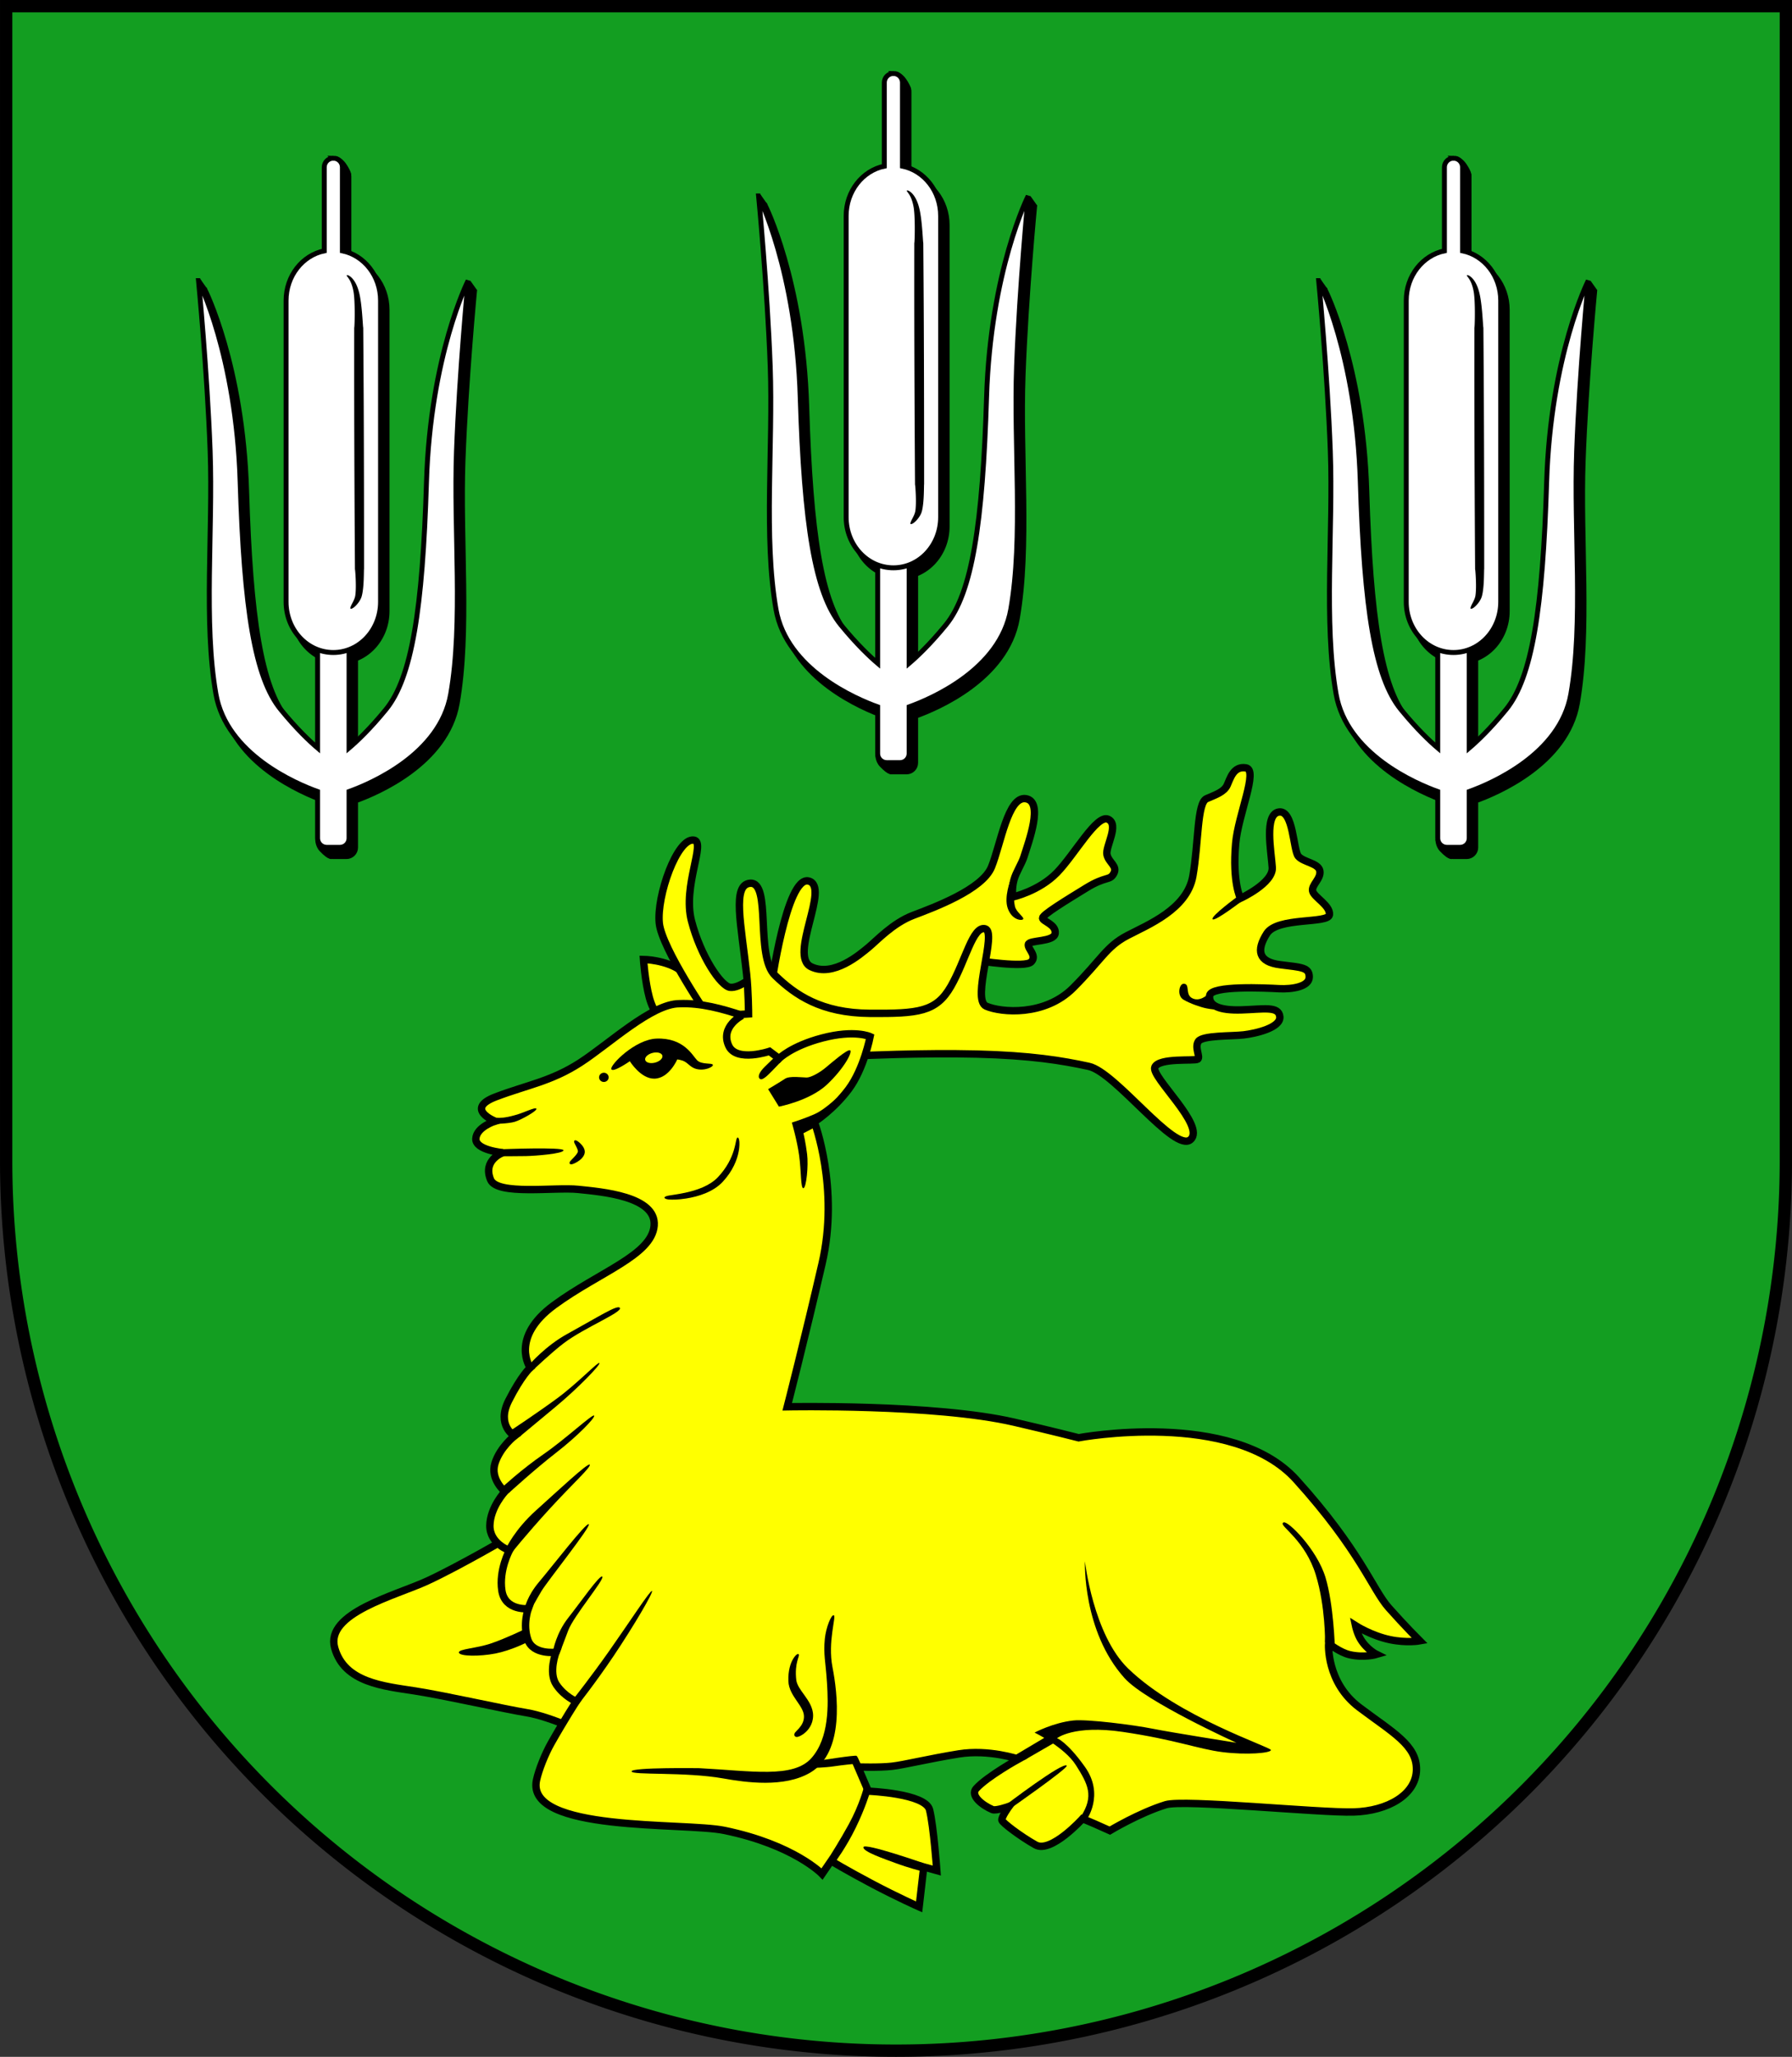 <?xml version="1.0" encoding="UTF-8" standalone="no"?>
<!-- Created with Inkscape (http://www.inkscape.org/) -->

<svg
   width="145.605mm"
   height="167.083mm"
   viewBox="0 0 145.605 167.083"
   version="1.1"
   id="svg16649"
   inkscape:version="1.2.2 (732a01da63, 2022-12-09)"
   sodipodi:docname="Wappen Haßmoor2.svg"
   xmlns:inkscape="http://www.inkscape.org/namespaces/inkscape"
   xmlns:sodipodi="http://sodipodi.sourceforge.net/DTD/sodipodi-0.dtd"
   xmlns="http://www.w3.org/2000/svg"
   xmlns:svg="http://www.w3.org/2000/svg">
  <rect x="0" y="0" width="145.605" height="167.083" fill="#333333" stroke="none"/>
  <sodipodi:namedview
     id="namedview16651"
     pagecolor="#ffffff"
     bordercolor="#666666"
     borderopacity="1.0"
     inkscape:showpageshadow="2"
     inkscape:pageopacity="0.0"
     inkscape:pagecheckerboard="0"
     inkscape:deskcolor="#d1d1d1"
     inkscape:document-units="mm"
     showgrid="false"
     inkscape:zoom="0.84763991"
     inkscape:cx="274.88087"
     inkscape:cy="316.76187"
     inkscape:current-layer="layer1" />
  <defs
     id="defs16646">
    <inkscape:path-effect
       effect="powerstroke"
       id="path-effect12650"
       is_visible="true"
       lpeversion="1"
       offset_points="0.268,0.137 | 1.055,0.283 | 1.768,0.144"
       not_jump="false"
       sort_points="true"
       interpolator_type="CentripetalCatmullRom"
       interpolator_beta="0.2"
       start_linecap_type="zerowidth"
       linejoin_type="round"
       miter_limit="4"
       scale_width="1"
       end_linecap_type="zerowidth" />
    <inkscape:path-effect
       effect="powerstroke"
       id="path-effect12654"
       is_visible="true"
       lpeversion="1"
       offset_points="0.205,0.159 | 0.995,0.272 | 1.757,0.131"
       not_jump="false"
       sort_points="true"
       interpolator_type="CentripetalCatmullRom"
       interpolator_beta="0.2"
       start_linecap_type="zerowidth"
       linejoin_type="round"
       miter_limit="4"
       scale_width="1"
       end_linecap_type="zerowidth" />
    <inkscape:path-effect
       effect="powerstroke"
       id="path-effect12791"
       is_visible="true"
       lpeversion="1"
       offset_points="0.25,0.117 | 1.475,0.387 | 2.776,0.203"
       not_jump="false"
       sort_points="true"
       interpolator_type="CentripetalCatmullRom"
       interpolator_beta="0.2"
       start_linecap_type="zerowidth"
       linejoin_type="round"
       miter_limit="4"
       scale_width="1"
       end_linecap_type="zerowidth" />
    <inkscape:path-effect
       effect="powerstroke"
       id="path-effect15415"
       is_visible="true"
       lpeversion="1"
       offset_points="0.414,0.099 | 2.331,0.386 | 4.478,0.177"
       not_jump="false"
       sort_points="true"
       interpolator_type="CentripetalCatmullRom"
       interpolator_beta="0.2"
       start_linecap_type="zerowidth"
       linejoin_type="round"
       miter_limit="4"
       scale_width="1"
       end_linecap_type="zerowidth" />
    <inkscape:path-effect
       effect="powerstroke"
       id="path-effect15285"
       is_visible="true"
       lpeversion="1"
       offset_points="0.414,0.099 | 2.331,0.386 | 4.478,0.177"
       not_jump="false"
       sort_points="true"
       interpolator_type="CentripetalCatmullRom"
       interpolator_beta="0.2"
       start_linecap_type="zerowidth"
       linejoin_type="round"
       miter_limit="4"
       scale_width="1"
       end_linecap_type="zerowidth" />
    <inkscape:path-effect
       effect="powerstroke"
       id="path-effect15467"
       is_visible="true"
       lpeversion="1"
       offset_points="0.414,0.099 | 2.331,0.386 | 4.478,0.177"
       not_jump="false"
       sort_points="true"
       interpolator_type="CentripetalCatmullRom"
       interpolator_beta="0.2"
       start_linecap_type="zerowidth"
       linejoin_type="round"
       miter_limit="4"
       scale_width="1"
       end_linecap_type="zerowidth" />
    <inkscape:path-effect
       effect="powerstroke"
       id="path-effect15471"
       is_visible="true"
       lpeversion="1"
       offset_points="0.414,0.099 | 2.331,0.386 | 4.478,0.177"
       not_jump="false"
       sort_points="true"
       interpolator_type="CentripetalCatmullRom"
       interpolator_beta="0.2"
       start_linecap_type="zerowidth"
       linejoin_type="round"
       miter_limit="4"
       scale_width="1"
       end_linecap_type="zerowidth" />
    <inkscape:path-effect
       effect="powerstroke"
       id="path-effect15501"
       is_visible="true"
       lpeversion="1"
       offset_points="0.414,0.099 | 2.331,0.386 | 4.478,0.177"
       not_jump="false"
       sort_points="true"
       interpolator_type="CentripetalCatmullRom"
       interpolator_beta="0.2"
       start_linecap_type="zerowidth"
       linejoin_type="round"
       miter_limit="4"
       scale_width="1"
       end_linecap_type="zerowidth" />
    <inkscape:path-effect
       effect="powerstroke"
       id="path-effect15505"
       is_visible="true"
       lpeversion="1"
       offset_points="0.414,0.099 | 2.331,0.386 | 4.478,0.177"
       not_jump="false"
       sort_points="true"
       interpolator_type="CentripetalCatmullRom"
       interpolator_beta="0.2"
       start_linecap_type="zerowidth"
       linejoin_type="round"
       miter_limit="4"
       scale_width="1"
       end_linecap_type="zerowidth" />
  </defs>
  <g
     inkscape:label="Ebene 1"
     inkscape:groupmode="layer"
     id="layer1"
     transform="translate(-533.782,-71.251)">
    <g
       id="g16450"
       transform="translate(500.467,0.116)">
      <path
         id="path15600"
         style="fill:#139e21;fill-opacity:1;stroke:#000000;stroke-width:1;stroke-linecap:round;stroke-dasharray:none"
         d="m 33.816,71.635 v 93.78 a 72.302,72.302 0 0 0 72.302,72.303 72.302,72.302 0 0 0 72.303,-72.303 V 71.635 Z" />
      <g
         id="g15065"
         transform="translate(-209.944,2.618)">
        <path
           style="fill:#ffff00;fill-opacity:1;stroke:#000000;stroke-width:0.6;stroke-linecap:round;stroke-dasharray:none"
           d="m 297.177,151.686 c 0,0 -0.806,-0.826 -1.16,-2.143 -0.354,-1.317 -0.472,-3.087 -0.472,-3.087 0,0 1.829,0.02 3.068,0.924 1.239,0.905 2.517,2.438 2.517,2.438 l -0.767,1.907 z"
           id="path15027" />
        <path
           style="fill:#ffff00;fill-opacity:1;stroke:#000000;stroke-width:0.6;stroke-linecap:round;stroke-dasharray:none"
           d="m 300.889,151.195 c 0,0 -3.843,-5.612 -4.06,-7.675 -0.233,-2.213 1.448,-6.961 2.809,-6.758 1.004,0.15 -0.932,3.722 -0.195,6.563 0.747,2.877 2.392,5.311 3.142,5.395 0.751,0.083 1.78,-0.834 1.78,-0.834 l 1.529,4.032 -4.505,0.25 z"
           id="path15025"
           sodipodi:nodetypes="csssscccc" />
        <path
           style="fill:#ffff00;fill-opacity:1;stroke:#000000;stroke-width:0.6;stroke-linecap:round;stroke-dasharray:none"
           d="m 305.908,148.756 c 0,0 1.258,-9.104 3.048,-8.672 1.789,0.433 -1.632,6.076 0.197,6.961 1.829,0.885 4.011,-1.023 4.68,-1.573 0.669,-0.551 1.966,-1.966 3.618,-2.596 1.652,-0.629 5.624,-2.084 6.371,-3.933 0.747,-1.848 1.337,-5.781 2.792,-5.545 1.455,0.236 0.236,3.461 -0.157,4.719 -0.172,0.552 -0.646,1.261 -0.81,1.868 -0.211,0.778 -0.094,1.396 -0.094,1.396 0,0 2.124,-0.472 3.579,-1.966 1.455,-1.494 3.244,-4.778 4.169,-4.346 0.924,0.433 -0.236,2.222 -0.098,2.871 0.138,0.649 0.885,0.924 0.551,1.534 -0.334,0.61 -0.61,0.177 -2.242,1.18 -1.632,1.003 -3.539,2.163 -3.539,2.438 0,0.275 1.101,0.511 1.023,1.239 -0.079,0.728 -2.124,0.531 -2.183,0.905 -0.059,0.374 0.728,0.905 0.236,1.416 -0.492,0.511 -4.326,-0.098 -4.326,-0.098 l -2.142,5.226 -14.294,-0.834 z"
           id="path14977"
           sodipodi:nodetypes="csssssssscssssssssscccc" />
        <path
           style="fill:#ffff00;fill-opacity:1;stroke:#000000;stroke-width:0.6;stroke-linecap:round;stroke-dasharray:none"
           d="m 304.081,150.881 c 0,0 -0.01,-1.849 -0.16,-3.245 -0.431,-3.986 -1.193,-7.245 0.278,-7.369 1.769,-0.15 0.398,5.907 2.039,7.492 1.641,1.585 3.745,3.047 7.694,3.075 3.949,0.028 5.395,-0.111 6.591,-2.197 1.196,-2.086 1.78,-4.922 2.781,-4.672 1.001,0.25 -1.14,5.756 0.083,6.285 1.224,0.528 4.755,0.834 7.063,-1.474 2.308,-2.308 2.697,-3.365 4.394,-4.255 1.696,-0.89 4.867,-2.141 5.339,-4.839 0.473,-2.697 0.334,-5.951 1.112,-6.285 0.779,-0.334 1.418,-0.556 1.669,-1.085 0.25,-0.528 0.501,-1.585 1.529,-1.418 1.029,0.167 -0.628,3.79 -0.834,6.146 -0.278,3.17 0.389,4.449 0.389,4.449 0,0 2.67,-1.224 2.586,-2.503 -0.083,-1.279 -0.667,-4.31 0.528,-4.505 1.196,-0.195 1.168,3.087 1.585,3.587 0.417,0.501 1.641,0.556 1.752,1.196 0.111,0.64 -0.695,1.14 -0.584,1.641 0.111,0.501 1.446,1.168 1.363,1.919 -0.083,0.751 -4.227,0.167 -5.089,1.529 -0.862,1.363 -0.695,2.308 1.085,2.531 1.78,0.222 2.364,0.222 2.364,1.001 0,0.779 -1.39,1.001 -2.447,0.946 -1.057,-0.056 -5.534,-0.278 -5.645,0.556 -0.111,0.834 0.806,1.224 2.586,1.168 1.78,-0.056 3.031,-0.334 3.115,0.556 0.083,0.89 -1.974,1.363 -2.948,1.474 -0.973,0.111 -3.337,0.028 -3.671,0.528 -0.334,0.501 0.195,1.279 -0.056,1.446 -0.25,0.167 -3.115,-0.139 -3.476,0.64 -0.362,0.779 4.171,4.783 2.892,5.895 -1.279,1.112 -6.09,-5.478 -8.259,-5.951 -2.169,-0.473 -4.7,-0.89 -9.121,-1.001 -4.422,-0.111 -9.677,0.139 -9.677,0.139 l -8.065,4.032 -5.145,-6.646 2.892,-0.695 z"
           id="path14891"
           sodipodi:nodetypes="csssssssssssssscssssssssssssssssssssccccc" />
        <path
           style="fill:#ffff00;fill-opacity:1;stroke:#000000;stroke-width:0.6;stroke-linecap:round;stroke-dasharray:none"
           d="m 284.769,193.294 c 0,0 -4.247,2.478 -6.804,3.657 -2.556,1.18 -8.298,2.596 -7.512,5.427 0.787,2.832 4.011,3.107 6.528,3.5 2.517,0.393 7.158,1.455 9.085,1.77 1.927,0.315 5.073,1.809 5.073,1.809 l 4.09,-4.365 z"
           id="path14794" />
        <path
           style="fill:#ffff00;fill-opacity:1;stroke:#000000;stroke-width:0.6;stroke-linecap:round"
           d="m 303.568,151.001 c 0,0 -1.822,0.9 -1.094,2.475 0.625,1.352 3.309,0.445 3.309,0.445 l 0.779,0.584 c 0,0 0.988,-1.006 3.504,-1.669 2.642,-0.695 3.893,-0.111 3.893,-0.111 0,0 -0.501,2.614 -1.752,4.283 -1.251,1.669 -2.781,2.642 -2.781,2.642 0,0 2.046,5.368 0.63,11.503 -1.416,6.135 -2.832,11.641 -2.832,11.641 0,0 11.993,-0.242 18.431,1.249 3.103,0.719 5.245,1.268 5.245,1.268 0,0 12.489,-2.341 17.68,3.401 5.191,5.742 6.202,8.924 7.509,10.398 1.307,1.474 2.531,2.697 2.531,2.697 0,0 -1.057,0.193 -2.432,-0.097 -1.509,-0.319 -2.792,-1.14 -2.792,-1.14 0,0 0.126,0.603 0.393,1.062 0.515,0.886 1.317,1.278 1.317,1.278 0,0 -0.994,0.296 -2.184,0.024 -0.795,-0.182 -1.709,-0.909 -1.709,-0.909 0,0 -0.216,3.146 2.497,5.191 2.714,2.045 4.68,3.068 4.641,5.073 -0.039,2.006 -2.32,3.343 -5.113,3.421 -2.792,0.079 -13.789,-1.044 -15.259,-0.59 -2.163,0.669 -4.542,2.104 -4.542,2.104 0,0 -0.924,-0.413 -1.278,-0.57 -0.354,-0.157 -0.944,-0.393 -0.944,-0.393 0,0 -2.556,2.832 -3.815,2.124 -1.258,-0.708 -2.697,-1.811 -2.733,-2.006 -0.05,-0.266 0.582,-1.123 0.582,-1.123 0,0 -1.062,0.38 -1.35,0.259 -0.801,-0.339 -1.842,-1.135 -1.316,-1.712 0.906,-0.995 3.431,-2.389 3.431,-2.389 0,0 -2.409,-0.816 -4.847,-0.423 -2.438,0.393 -4.405,0.885 -5.427,1.003 -1.023,0.118 -2.773,0.059 -2.773,0.059 l 0.846,1.966 c 0,0 4.641,0.177 4.975,1.514 0.334,1.337 0.59,4.936 0.59,4.936 l -1.062,-0.295 -0.374,3.245 c 0,0 -1.73,-0.767 -3.815,-1.868 -2.084,-1.101 -3.343,-1.868 -3.343,-1.868 l -0.728,1.062 c 0,0 -2.271,-2.37 -7.944,-3.539 -3.249,-0.67 -16.175,0.175 -15.259,-4.09 0.178,-0.83 0.699,-2.126 1.178,-2.974 1.077,-1.911 2.053,-3.413 2.053,-3.413 0,0 -0.95,-0.377 -1.619,-1.36 -0.669,-0.983 -0.029,-2.635 -0.029,-2.635 0,0 -1.858,0.236 -2.291,-1.023 -0.433,-1.258 0.039,-2.517 0.039,-2.517 0,0 -1.897,0.195 -2.148,-1.474 -0.25,-1.669 0.612,-3.254 0.612,-3.254 0,0 -1.613,-0.556 -1.585,-2.03 0.028,-1.474 1.224,-2.753 1.224,-2.753 0,0 -1.224,-1.001 -0.806,-2.308 0.417,-1.307 1.583,-2.208 1.583,-2.208 0,0 -1.5,-0.851 -0.471,-2.881 1.029,-2.03 1.745,-2.663 1.745,-2.663 0,0 -1.689,-2.426 1.954,-5.096 3.643,-2.67 7.921,-4.043 8.118,-6.442 0.197,-2.399 -4.287,-2.753 -6.174,-2.95 -1.888,-0.197 -6.583,0.502 -7.116,-0.786 -0.667,-1.613 1.001,-2.197 1.001,-2.197 0,0 -2.253,-0.195 -2.197,-1.14 0.056,-0.945 1.557,-1.418 1.557,-1.418 0,0 -2.503,-1.001 0.056,-1.974 2.558,-0.973 4.505,-1.251 6.869,-2.781 2.364,-1.529 5.808,-4.789 8.061,-4.789 1.728,-0.075 3.508,0.42 5.103,0.952 z"
           id="path1698"
           sodipodi:nodetypes="csccscscscscsscscscscsssscscsscsscssccscccsccssscscscscscscscsssscscsscc" />
        <path
           style="fill:#000000;fill-opacity:1;stroke:none;stroke-width:0.1;stroke-linecap:round;stroke-dasharray:none"
           d="m 294.434,154.724 c 0,0 0.881,1.434 1.996,1.416 1.199,-0.02 1.858,-1.563 1.858,-1.563 0,0 0.353,0.031 0.616,0.182 0.276,0.158 0.471,0.439 0.839,0.565 0.718,0.246 1.514,-0.147 1.435,-0.315 -0.079,-0.167 -0.905,0.01 -1.278,-0.364 -0.374,-0.374 -1.061,-1.834 -3.284,-1.76 -1.76,0.059 -3.795,2.143 -3.687,2.478 0.108,0.334 1.504,-0.639 1.504,-0.639 z"
           id="path1815"
           sodipodi:nodetypes="cscssscssc" />
        <ellipse
           style="fill:#ffff00;fill-opacity:1;stroke:none;stroke-width:0.1;stroke-linecap:round;stroke-dasharray:none"
           id="path1869"
           cx="273.072"
           cy="213.987"
           rx="0.718"
           ry="0.409"
           transform="matrix(0.978,-0.211,0.137,0.991,0,0)" />
        <ellipse
           style="fill:#000000;fill-opacity:1;stroke:none;stroke-width:0.1;stroke-linecap:round;stroke-dasharray:none"
           id="path12588"
           cx="292.324"
           cy="156.034"
           rx="0.389"
           ry="0.375" />
        <path
           style="fill:#000000;fill-opacity:1;stroke:none;stroke-width:0.1;stroke-linecap:round;stroke-dasharray:none"
           d="m 283.118,159.21 c 0.039,0 0.514,0.313 1.923,-0.089 0.678,-0.157 1.704,-0.7 1.802,-0.543 0.098,0.157 -1.202,0.894 -1.742,1.061 -0.541,0.167 -1.709,0.177 -1.709,0.177 z"
           id="path12590"
           sodipodi:nodetypes="ccsscc" />
        <path
           style="fill:#000000;fill-opacity:1;stroke:none;stroke-width:0.1;stroke-linecap:round;stroke-dasharray:none"
           d="m 283.982,161.874 c 0,0 5.047,-0.195 5.061,0.083 0.014,0.278 -2.294,0.459 -3.059,0.473 -0.765,0.014 -2.141,0.014 -2.141,0.014 z"
           id="path12592" />
        <path
           style="fill:#000000;fill-opacity:1;fill-rule:nonzero;stroke:none;stroke-width:0.1;stroke-linecap:round;stroke-dasharray:none"
           d="m 289.931,161.173 h 0 c -0.018,0.019 -0.045,0.074 -0.001,0.185 0.002,0.005 0.005,0.011 0.007,0.017 0.032,0.072 0.069,0.137 0.13,0.255 0.05,0.097 0.098,0.199 0.126,0.29 0.014,0.044 0.021,0.08 0.023,0.108 0.002,0.029 -0.002,0.042 -0.004,0.044 -0.001,0.005 -0.003,0.012 -0.006,0.022 -0.004,0.012 -0.009,0.028 -0.018,0.047 -0.016,0.034 -0.039,0.075 -0.073,0.123 -0.069,0.098 -0.16,0.199 -0.254,0.297 -0.118,0.122 -0.193,0.195 -0.254,0.268 -0.005,0.006 -0.009,0.011 -0.013,0.017 -0.078,0.1 -0.059,0.17 -0.046,0.195 0.013,0.023 0.066,0.08 0.198,0.049 0.007,-0.002 0.014,-0.004 0.022,-0.006 0.084,-0.023 0.216,-0.077 0.369,-0.168 0.128,-0.076 0.272,-0.18 0.39,-0.304 0.059,-0.062 0.113,-0.131 0.156,-0.207 0.025,-0.044 0.046,-0.09 0.062,-0.139 0.012,-0.038 0.022,-0.08 0.027,-0.124 0.009,-0.086 -0.003,-0.169 -0.026,-0.243 -0.022,-0.072 -0.055,-0.14 -0.092,-0.201 -0.075,-0.125 -0.175,-0.235 -0.263,-0.318 -0.101,-0.095 -0.191,-0.158 -0.253,-0.192 -0.006,-0.003 -0.011,-0.006 -0.017,-0.009 -0.114,-0.057 -0.173,-0.023 -0.189,-0.006 z"
           id="path12594"
           inkscape:path-effect="#path-effect12650"
           inkscape:original-d="m 289.93092,161.17323 c 0,0 0.60572,0.57378 0.56041,0.93403 -0.0552,0.43917 -0.94387,0.93402 -0.94387,0.93402"
           sodipodi:nodetypes="csc" />
        <path
           style="fill:#000000;fill-opacity:1;fill-rule:nonzero;stroke:none;stroke-width:0.1;stroke-linecap:round;stroke-dasharray:none"
           d="m 297.246,165.804 c -4e-4,0.026 0.039,0.121 0.356,0.151 0.244,0.023 0.733,0.026 1.419,-0.082 0.475,-0.075 1.024,-0.205 1.551,-0.422 0.538,-0.222 1.013,-0.518 1.38,-0.901 0.008,-0.008 0.016,-0.017 0.024,-0.025 0.827,-0.884 1.18,-1.8 1.306,-2.483 0.073,-0.397 0.064,-0.687 0.047,-0.838 -0.03,-0.26 -0.115,-0.288 -0.134,-0.286 -0.03,0.003 -0.078,0.041 -0.127,0.276 -0.024,0.115 -0.081,0.422 -0.181,0.753 -0.186,0.612 -0.543,1.404 -1.305,2.206 -0.007,0.007 -0.013,0.014 -0.02,0.021 -0.306,0.315 -0.71,0.576 -1.196,0.789 -0.477,0.208 -0.981,0.347 -1.431,0.443 -0.645,0.138 -1.113,0.188 -1.346,0.232 -0.302,0.057 -0.342,0.134 -0.342,0.166 z"
           id="path12652"
           sodipodi:nodetypes="csc"
           inkscape:path-effect="#path-effect12654"
           inkscape:original-d="m 297.2458,165.80402 c 0,0 3.10663,0.0489 4.53248,-1.46494 1.59276,-1.69108 1.41577,-3.42148 1.41577,-3.42148" />
        <path
           style="fill:#000000;fill-opacity:1;stroke:none;stroke-width:0.1;stroke-linecap:round;stroke-dasharray:none"
           d="m 306.163,154.429 c 0,0 -0.344,0.334 -0.757,0.737 -0.413,0.403 -0.638,0.82 -0.393,0.998 0.216,0.157 0.718,-0.393 1.023,-0.698 0.305,-0.305 0.723,-0.757 0.723,-0.757 z"
           id="path12673"
           sodipodi:nodetypes="cssscc" />
        <path
           style="fill:#000000;fill-opacity:1;stroke:none;stroke-width:0.1;stroke-linecap:round;stroke-dasharray:none"
           d="m 305.672,156.994 0.876,1.418 c 0,0 2.503,-0.473 3.907,-1.794 1.404,-1.321 2.1,-2.67 1.877,-2.781 -0.222,-0.111 -1.529,1.029 -2.016,1.432 -0.487,0.403 -1.182,0.779 -1.516,0.779 -0.334,0 -1.377,-0.153 -1.752,0.097 -0.375,0.25 -1.377,0.848 -1.377,0.848 z"
           id="path12675"
           sodipodi:nodetypes="ccssssscc" />
        <path
           style="fill:#000000;fill-opacity:1;stroke:none;stroke-width:0.1;stroke-linecap:round;stroke-dasharray:none"
           d="m 311.669,157.309 c 0,0 -1.278,1.298 -2.222,1.711 -0.944,0.413 -1.848,0.688 -1.848,0.688 0,0 0.413,1.396 0.59,2.655 0.177,1.258 0.118,2.733 0.354,2.674 0.236,-0.059 0.413,-1.829 0.295,-2.773 -0.118,-0.944 -0.295,-1.691 -0.295,-1.691 l 0.904,-0.472 0.02,-0.472 1.789,-1.534 z"
           id="path12677" />
        <path
           style="fill:#000000;fill-opacity:1;stroke:none;stroke-width:0.1;stroke-linecap:round;stroke-dasharray:none"
           d="m 286.323,179.313 c 0,0 1.279,-1.473 2.999,-2.42 2.615,-1.439 4.082,-2.393 4.296,-2.142 0.293,0.342 -2.886,1.614 -4.542,2.871 -1.035,0.785 -2.452,2.143 -2.452,2.143 z"
           id="path12699"
           sodipodi:nodetypes="cssscc" />
        <path
           style="fill:#000000;fill-opacity:1;stroke:none;stroke-width:0.1;stroke-linecap:round;stroke-dasharray:none"
           d="m 284.76,184.719 c 0,0 2.086,-1.377 3.754,-2.6 1.669,-1.224 3.337,-3.003 3.448,-2.878 0.111,0.125 -1.724,2.03 -3.532,3.532 -1.808,1.502 -2.962,2.461 -2.962,2.461 z"
           id="path12701" />
        <path
           style="fill:#000000;fill-opacity:1;stroke:none;stroke-width:0.1;stroke-linecap:round;stroke-dasharray:none"
           d="m 284.079,189.321 c 0,0 1.543,-1.432 3.337,-2.67 1.794,-1.237 3.991,-3.295 4.116,-3.142 0.125,0.153 -1.363,1.682 -3.087,3.017 -1.724,1.335 -3.852,3.281 -3.852,3.281 z"
           id="path12725"
           sodipodi:nodetypes="cssscc" />
        <path
           style="fill:#000000;fill-opacity:1;stroke:none;stroke-width:0.1;stroke-linecap:round;stroke-dasharray:none"
           d="m 284.396,194.257 c 0,0 0.688,-1.494 2.419,-3.048 1.73,-1.553 4.247,-3.913 4.365,-3.716 0.118,0.197 -1.396,1.553 -3.284,3.618 -1.888,2.065 -3.107,3.598 -3.107,3.598 z"
           id="path12727"
           sodipodi:nodetypes="cssscc" />
        <path
           style="fill:#000000;fill-opacity:1;stroke:none;stroke-width:0.1;stroke-linecap:round;stroke-dasharray:none"
           d="m 285.89,199.173 c 0,0 0.177,-0.983 1.18,-2.163 1.003,-1.18 3.815,-4.837 4.031,-4.68 0.216,0.157 -3.402,4.68 -3.854,5.447 -0.452,0.767 -0.924,1.632 -0.924,1.632 z"
           id="path12729" />
        <path
           style="fill:#000000;fill-opacity:1;stroke:none;stroke-width:0.1;stroke-linecap:round;stroke-dasharray:none"
           d="m 288.21,202.555 c 0,0 0.256,-1.396 1.219,-2.615 0.964,-1.219 2.615,-3.598 2.773,-3.343 0.157,0.256 -2.34,3.205 -2.773,4.365 -0.433,1.16 -0.747,1.966 -0.747,1.966 z"
           id="path12756" />
        <path
           style="fill:#000000;fill-opacity:1;stroke:none;stroke-width:0.1;stroke-linecap:round;stroke-dasharray:none"
           d="m 289.823,206.567 c 0,0 1.449,-1.83 2.912,-3.906 1.659,-2.355 3.363,-4.987 3.499,-4.903 0.136,0.084 -1.482,2.844 -3.122,5.286 -1.448,2.157 -2.935,4.034 -2.935,4.034 z"
           id="path12758"
           sodipodi:nodetypes="cssscc" />
        <path
           style="fill:#000000;fill-opacity:1;fill-rule:nonzero;stroke:none;stroke-width:0.1;stroke-linecap:round;stroke-dasharray:none"
           d="m 308.147,202.892 c -0.012,-0.011 -0.072,-0.046 -0.193,0.061 -0.062,0.055 -0.172,0.173 -0.287,0.382 -0.172,0.313 -0.38,0.88 -0.35,1.739 0.004,0.161 0.03,0.315 0.072,0.463 0.042,0.149 0.1,0.29 0.164,0.422 0.119,0.244 0.272,0.476 0.403,0.667 0.015,0.023 0.031,0.045 0.047,0.068 0.147,0.214 0.295,0.427 0.404,0.638 0.051,0.099 0.093,0.195 0.123,0.29 0.029,0.093 0.047,0.186 0.052,0.28 0.011,0.213 -0.033,0.397 -0.103,0.557 -0.077,0.176 -0.187,0.325 -0.29,0.444 -0.097,0.112 -0.21,0.214 -0.306,0.327 -0.009,0.01 -0.016,0.019 -0.023,0.028 -0.091,0.116 -0.06,0.222 -0.046,0.252 0.013,0.029 0.076,0.133 0.249,0.099 0.013,-0.003 0.027,-0.006 0.042,-0.01 0.102,-0.028 0.281,-0.105 0.485,-0.263 0.159,-0.123 0.348,-0.307 0.495,-0.561 0.137,-0.236 0.237,-0.531 0.24,-0.883 0.002,-0.167 -0.022,-0.326 -0.062,-0.477 -0.041,-0.152 -0.098,-0.296 -0.163,-0.429 -0.134,-0.274 -0.314,-0.532 -0.46,-0.736 -0.016,-0.023 -0.032,-0.045 -0.048,-0.067 -0.138,-0.192 -0.278,-0.382 -0.391,-0.57 -0.06,-0.1 -0.112,-0.198 -0.152,-0.296 -0.04,-0.097 -0.069,-0.193 -0.086,-0.292 -0.093,-0.739 -0.002,-1.25 0.07,-1.542 0.042,-0.17 0.104,-0.358 0.117,-0.399 0.04,-0.131 0.012,-0.178 -0.002,-0.191 z"
           id="path12789"
           inkscape:path-effect="#path-effect12791"
           inkscape:original-d="m 308.14735,202.8917 c 0,0 -0.62317,0.65886 -0.50702,2.15756 0.0804,1.03748 1.29937,1.8075 1.31347,2.848 0.015,1.10846 -1.14017,1.6129 -1.14017,1.6129"
           sodipodi:nodetypes="cssc" />
        <path
           style="fill:#000000;fill-opacity:1;stroke:none;stroke-width:0.1;stroke-linecap:round;stroke-dasharray:none"
           d="m 300.083,212.152 c 4.255,0.222 7.62,0.834 9.093,-0.806 1.474,-1.641 1.39,-4.366 1.279,-6.118 -0.111,-1.752 -0.302,-2.293 -0.177,-3.582 0.087,-0.9 0.525,-2.008 0.734,-1.911 0.209,0.097 -0.514,2.141 -0.111,4.213 0.403,2.072 1.036,6.894 -1.808,8.565 -2.118,1.245 -5.236,0.798 -7.063,0.473 -3.114,-0.553 -7.481,-0.244 -7.453,-0.578 0.028,-0.334 5.506,-0.256 5.506,-0.256 z"
           id="path12793"
           sodipodi:nodetypes="cssssssssc" />
        <path
           style="fill:#000000;fill-opacity:1;stroke:none;stroke-width:0.1;stroke-linecap:round;stroke-dasharray:none"
           d="m 309.885,211.526 c 0,0 2.864,-0.459 2.976,-0.375 0.111,0.083 0.417,0.89 0.417,0.89 l -0.626,-0.236 c 0,0 -0.89,0.083 -1.641,0.195 -0.751,0.111 -1.641,0.125 -1.641,0.125 z"
           id="path12825" />
        <path
           style="fill:#000000;fill-opacity:1;stroke:none;stroke-width:0.1;stroke-linecap:round;stroke-dasharray:none"
           d="m 313.445,213.723 c 0,0 -0.348,1.39 -1.224,2.989 -0.699,1.276 -1.533,2.588 -1.533,2.588 l 0.424,0.486 c 0,0 0.901,-1.197 1.679,-2.796 0.779,-1.599 1.14,-2.836 1.14,-2.836 z"
           id="path12827"
           sodipodi:nodetypes="csccscc" />
        <path
           style="fill:#000000;fill-opacity:1;stroke:none;stroke-width:0.1;stroke-linecap:round;stroke-dasharray:none"
           d="m 318.284,219.862 c 0,0 -4.769,-1.662 -4.867,-1.3 -0.097,0.362 1.78,0.987 2.67,1.321 0.89,0.334 2.058,0.64 2.058,0.64 z"
           id="path12829"
           sodipodi:nodetypes="csscc" />
        <path
           style="fill:#000000;fill-opacity:1;stroke:none;stroke-width:0.1;stroke-linecap:round;stroke-dasharray:none"
           d="m 324.962,215.156 c 0,0 4.68,-3.565 4.975,-3.211 0.154,0.184 -4.736,3.593 -4.736,3.593 z"
           id="path12831"
           sodipodi:nodetypes="cscc" />
        <path
           style="fill:#000000;fill-opacity:1;stroke:none;stroke-width:0.1;stroke-linecap:round;stroke-dasharray:none"
           d="m 331.411,195.339 c 0,0 -0.211,5.687 3.225,9.503 1.724,1.915 9.085,5.245 9.085,5.245 0,0 -5.231,-0.826 -6.804,-1.141 -1.573,-0.315 -5.321,-0.791 -6.45,-0.669 -1.632,0.177 -3.146,0.983 -3.146,0.983 0,0 2.421,1.17 3.354,2.64 0.992,1.563 1.485,2.511 0.414,4.172 l 0.445,0.292 c 0,0 1.502,-2.044 -0.125,-4.324 -1.47,-2.061 -2.266,-2.322 -2.266,-2.322 0,0 1.359,-1.101 5.339,-0.514 4.303,0.635 6.118,1.39 8.092,1.641 1.974,0.25 3.949,0.083 3.949,-0.167 0,-0.25 -7.5,-2.659 -11.596,-6.618 -2.842,-2.747 -3.516,-8.721 -3.516,-8.721 z"
           id="path12867"
           sodipodi:nodetypes="cscsscsccscssssc" />
        <path
           style="fill:#000000;fill-opacity:1;stroke:#000000;stroke-width:0.1;stroke-linecap:round;stroke-dasharray:none"
           d="m 325.653,211.206 2.878,-1.71 0.431,0.514 -2.436,1.408 z"
           id="path12869"
           sodipodi:nodetypes="ccccc" />
        <path
           style="fill:#000000;fill-opacity:1;stroke:#000000;stroke-width:0.1;stroke-linecap:round;stroke-dasharray:none"
           d="m 350.973,201.891 c 0,0 0.035,-2.881 -0.751,-5.45 -0.863,-2.823 -2.948,-4.004 -2.67,-4.199 0.278,-0.195 2.672,2.138 3.365,4.449 0.657,2.194 0.751,5.617 0.751,5.617 z"
           id="path12907"
           sodipodi:nodetypes="cssscc" />
        <path
           style="fill:#000000;fill-opacity:1;stroke:none;stroke-width:0.6;stroke-linecap:round;stroke-dasharray:none"
           d="m 285.859,200.876 c 0,0 -1.418,0.695 -2.656,1.126 -1.237,0.431 -2.725,0.459 -2.656,0.765 0.07,0.306 1.682,0.32 2.962,0.07 1.279,-0.25 2.558,-0.904 2.558,-0.904 z"
           id="path14850" />
        <path
           style="fill:#000000;fill-opacity:1;stroke:none;stroke-width:0.6;stroke-linecap:round;stroke-dasharray:none"
           d="m 343.826,141.337 c 0,0 -2.197,1.599 -2.044,1.849 0.153,0.25 2.531,-1.585 2.531,-1.585 z"
           id="path14973" />
        <path
           style="fill:#000000;fill-opacity:1;stroke:none;stroke-width:0.6;stroke-linecap:round;stroke-dasharray:none"
           d="m 341.401,149.287 c 0,0 -0.678,0.688 -1.327,0.285 -0.523,-0.325 -0.097,-1.173 -0.659,-1.14 -0.344,0.02 -0.541,0.964 -2e-5,1.288 0.541,0.324 1.42,0.62 1.866,0.708 0.828,0.164 0.98,0.057 0.98,0.057 l -0.712,-0.775 z"
           id="path14975"
           sodipodi:nodetypes="cssssccc" />
        <path
           style="fill:#000000;fill-opacity:1;stroke:none;stroke-width:0.6;stroke-linecap:round;stroke-dasharray:none"
           d="m 325.375,139.975 c 0,0 -0.556,1.404 -0.236,2.322 0.32,0.918 1.071,1.029 1.237,0.904 0.167,-0.125 -0.403,-0.473 -0.598,-0.904 -0.195,-0.431 -0.125,-1.641 -0.125,-1.641 z"
           id="path14979"
           sodipodi:nodetypes="cssscc" />
      </g>
      <g
         id="g15546"
         transform="translate(-211.851,1.563)">
        <g
           id="g15437"
           transform="translate(-66.699,77.082)">
          <g
             id="g15411"
             transform="translate(22.125,-69.771)"
             style="fill:#000000">
            <path
               id="path15405"
               style="fill:#000000;fill-opacity:1;stroke:#000000;stroke-width:0.4;stroke-linecap:round;stroke-dasharray:none"
               d="m 306.399,85.812 c 0,0 0.708,7.393 0.944,13.843 0.236,6.45 -0.551,13.922 0.472,19.742 0.859,4.892 6.482,7.276 8.258,7.915 v 3.795 c 0,0.408 0.329,0.737 0.737,0.737 h 1.083 c 0.408,0 0.737,-0.329 0.737,-0.737 v -3.795 c 1.776,-0.638 7.399,-3.022 8.258,-7.915 1.023,-5.82 0.236,-13.293 0.472,-19.742 0.236,-6.45 0.944,-13.843 0.944,-13.843 0,0 -3.068,6.056 -3.382,16.36 -0.315,10.304 -1.179,15.888 -3.303,18.484 -1.3,1.588 -2.359,2.582 -2.989,3.119 v -8.104 c 0,-0.408 -0.329,-0.737 -0.737,-0.737 h -1.083 c -0.408,0 -0.737,0.329 -0.737,0.737 v 8.104 c -0.63,-0.536 -1.689,-1.53 -2.988,-3.119 -2.124,-2.596 -2.989,-8.18 -3.304,-18.484 -0.315,-10.304 -3.382,-16.36 -3.382,-16.36 z" />
            <path
               id="path15407"
               style="fill:#000000;fill-opacity:1;stroke:#000000;stroke-width:0.4;stroke-linecap:round;stroke-dasharray:none"
               d="m 317.352,75.862 c -0.408,0 -0.737,0.329 -0.737,0.737 v 6.792 c -1.771,0.367 -3.101,2.03 -3.101,4.04 V 111.902 c 0,2.28 1.712,4.116 3.838,4.116 2.126,0 3.837,-1.836 3.837,-4.116 V 87.43 c 0,-2.009 -1.33,-3.673 -3.101,-4.04 v -6.792 c 0,-0.408 -0.329,-0.737 -0.737,-0.737 z" />
            <path
               style="fill:#000000;fill-opacity:1;fill-rule:nonzero;stroke:none;stroke-width:0.4;stroke-linecap:round;stroke-dasharray:none"
               d="m 318.433,85.38 c -0.006,0.015 0.017,0.048 0.148,0.229 0.018,0.025 0.04,0.056 0.062,0.093 0.092,0.147 0.268,0.474 0.366,1.1 0.015,0.108 0.028,0.234 0.039,0.375 0.011,0.137 0.019,0.285 0.025,0.441 0.013,0.304 0.017,0.628 0.016,0.933 -0.001,0.601 -0.024,1.08 -0.039,1.077 -0.004,2.228 -0.004,4.408 -10e-6,6.487 0.007,4.026 0.029,8.536 0.059,13.133 a 0.017,3.5159334e-4 89.618 0 0 4.8e-4,0.018 c 0.011,-0.005 0.044,0.365 0.061,0.807 0.009,0.23 0.013,0.471 0.009,0.695 -0.002,0.116 -0.006,0.225 -0.013,0.323 -0.007,0.103 -0.015,0.192 -0.026,0.266 -0.01,0.103 -0.045,0.216 -0.088,0.325 -0.046,0.115 -0.103,0.227 -0.146,0.309 -0.005,0.01 -0.01,0.019 -0.015,0.029 -0.165,0.318 -0.176,0.406 -0.144,0.437 0.016,0.016 0.144,0.042 0.42,-0.231 0.008,-0.008 0.017,-0.017 0.025,-0.025 0.072,-0.075 0.163,-0.18 0.249,-0.306 0.077,-0.114 0.16,-0.26 0.21,-0.421 0.028,-0.094 0.051,-0.2 0.071,-0.315 0.019,-0.111 0.035,-0.229 0.049,-0.353 0.026,-0.239 0.041,-0.492 0.051,-0.731 0.018,-0.458 0.015,-0.841 0.025,-0.845 l 4.8e-4,0.018 c 5e-4,-4.597 -0.007,-9.108 -0.025,-13.133 -0.009,-2.079 -0.024,-4.259 -0.041,-6.486 -0.015,-0.002 -0.038,-0.494 -0.088,-1.1 -0.026,-0.31 -0.058,-0.642 -0.1,-0.954 -0.022,-0.161 -0.046,-0.315 -0.072,-0.458 -0.028,-0.148 -0.058,-0.283 -0.091,-0.402 -0.182,-0.686 -0.453,-1.013 -0.609,-1.159 -0.037,-0.035 -0.071,-0.063 -0.101,-0.085 -0.212,-0.157 -0.281,-0.103 -0.287,-0.088 z"
               id="path15409"
               sodipodi:nodetypes="csccsc"
               inkscape:path-effect="#path-effect15415"
               inkscape:original-d="m 318.43339,85.379633 c 0,0 0.53613,0.199622 0.78654,1.376458 0.19665,0.924191 0.19664,2.870895 0.19664,2.870895 l 0.0626,19.618954 c 0,0 0.075,1.48016 -0.0822,2.16839 -0.11388,0.49841 -0.64891,1.04217 -0.64891,1.04217" />
          </g>
          <g
             id="g15403"
             transform="translate(21.596,-70.523)">
            <path
               id="rect15279"
               style="fill:#ffffff;fill-opacity:1;stroke:#000000;stroke-width:0.4;stroke-linecap:round;stroke-dasharray:none"
               d="m 306.399,85.812 c 0,0 0.708,7.393 0.944,13.843 0.236,6.45 -0.551,13.922 0.472,19.742 0.859,4.892 6.482,7.276 8.258,7.915 v 3.795 c 0,0.408 0.329,0.737 0.737,0.737 h 1.083 c 0.408,0 0.737,-0.329 0.737,-0.737 v -3.795 c 1.776,-0.638 7.399,-3.022 8.258,-7.915 1.023,-5.82 0.236,-13.293 0.472,-19.742 0.236,-6.45 0.944,-13.843 0.944,-13.843 0,0 -3.068,6.056 -3.382,16.36 -0.315,10.304 -1.179,15.888 -3.303,18.484 -1.3,1.588 -2.359,2.582 -2.989,3.119 v -8.104 c 0,-0.408 -0.329,-0.737 -0.737,-0.737 h -1.083 c -0.408,0 -0.737,0.329 -0.737,0.737 v 8.104 c -0.63,-0.536 -1.689,-1.53 -2.988,-3.119 -2.124,-2.596 -2.989,-8.18 -3.304,-18.484 -0.315,-10.304 -3.382,-16.36 -3.382,-16.36 z" />
            <path
               id="rect15168"
               style="fill:#ffffff;fill-opacity:1;stroke:#000000;stroke-width:0.4;stroke-linecap:round;stroke-dasharray:none"
               d="m 317.352,75.862 c -0.408,0 -0.737,0.329 -0.737,0.737 v 6.792 c -1.771,0.367 -3.101,2.03 -3.101,4.04 V 111.902 c 0,2.28 1.712,4.116 3.838,4.116 2.126,0 3.837,-1.836 3.837,-4.116 V 87.43 c 0,-2.009 -1.33,-3.673 -3.101,-4.04 v -6.792 c 0,-0.408 -0.329,-0.737 -0.737,-0.737 z" />
            <path
               style="fill:#000000;fill-opacity:1;fill-rule:nonzero;stroke:none;stroke-width:0.4;stroke-linecap:round;stroke-dasharray:none"
               d="m 318.433,85.38 c -0.006,0.015 0.017,0.048 0.148,0.229 0.018,0.025 0.04,0.056 0.062,0.093 0.092,0.147 0.268,0.474 0.366,1.1 0.015,0.108 0.028,0.234 0.039,0.375 0.011,0.137 0.019,0.285 0.025,0.441 0.013,0.304 0.017,0.628 0.016,0.933 -0.001,0.601 -0.024,1.08 -0.039,1.077 -0.004,2.228 -0.004,4.408 -10e-6,6.487 0.007,4.026 0.029,8.536 0.059,13.133 a 0.017,3.5159334e-4 89.618 0 0 4.8e-4,0.018 c 0.011,-0.005 0.044,0.365 0.061,0.807 0.009,0.23 0.013,0.471 0.009,0.695 -0.002,0.116 -0.006,0.225 -0.013,0.323 -0.007,0.103 -0.015,0.192 -0.026,0.266 -0.01,0.103 -0.045,0.216 -0.088,0.325 -0.046,0.115 -0.103,0.227 -0.146,0.309 -0.005,0.01 -0.01,0.019 -0.015,0.029 -0.165,0.318 -0.176,0.406 -0.144,0.437 0.016,0.016 0.144,0.042 0.42,-0.231 0.008,-0.008 0.017,-0.017 0.025,-0.025 0.072,-0.075 0.163,-0.18 0.249,-0.306 0.077,-0.114 0.16,-0.26 0.21,-0.421 0.028,-0.094 0.051,-0.2 0.071,-0.315 0.019,-0.111 0.035,-0.229 0.049,-0.353 0.026,-0.239 0.041,-0.492 0.051,-0.731 0.018,-0.458 0.015,-0.841 0.025,-0.845 l 4.8e-4,0.018 c 5e-4,-4.597 -0.007,-9.108 -0.025,-13.133 -0.009,-2.079 -0.024,-4.259 -0.041,-6.486 -0.015,-0.002 -0.038,-0.494 -0.088,-1.1 -0.026,-0.31 -0.058,-0.642 -0.1,-0.954 -0.022,-0.161 -0.046,-0.315 -0.072,-0.458 -0.028,-0.148 -0.058,-0.283 -0.091,-0.402 -0.182,-0.686 -0.453,-1.013 -0.609,-1.159 -0.037,-0.035 -0.071,-0.063 -0.101,-0.085 -0.212,-0.157 -0.281,-0.103 -0.287,-0.088 z"
               id="path15283"
               sodipodi:nodetypes="csccsc"
               inkscape:path-effect="#path-effect15285"
               inkscape:original-d="m 318.43339,85.379633 c 0,0 0.53613,0.199622 0.78654,1.376458 0.19665,0.924191 0.19664,2.870895 0.19664,2.870895 l 0.0626,19.618954 c 0,0 0.075,1.48016 -0.0822,2.16839 -0.11388,0.49841 -0.64891,1.04217 -0.64891,1.04217" />
          </g>
          <path
             style="fill:#000000;fill-opacity:1;stroke:none;stroke-width:0.4;stroke-linecap:round;stroke-dasharray:none"
             d="m 339.179,5.172 c 0,0 0.458,0.122 0.795,0.608 0.512,0.739 0.414,1.004 0.414,1.004 l -0.551,-0.403 -0.275,-0.796 z"
             id="path15417"
             sodipodi:nodetypes="cscccc" />
          <path
             style="fill:#000000;fill-opacity:1;stroke:none;stroke-width:0.4;stroke-linecap:round;stroke-dasharray:none"
             d="m 328.17,15.197 0.53,0.75 -0.182,0.3 -0.459,-0.647 z"
             id="path15419"
             sodipodi:nodetypes="ccccc" />
          <path
             style="fill:#000000;fill-opacity:1;stroke:none;stroke-width:0.4;stroke-linecap:round;stroke-dasharray:none"
             d="m 350.094,15.308 0.536,0.755 -0.406,0.578 c 0,0 -0.354,-0.02 -0.354,-0.034 0,-0.015 -0.093,-0.961 -0.093,-0.961 z"
             id="path15421" />
          <path
             style="fill:#000000;fill-opacity:1;stroke:none;stroke-width:0.4;stroke-linecap:round;stroke-dasharray:none"
             d="m 337.485,60.671 c 0,0 -0.033,0.546 0.362,0.966 0.758,0.806 1.022,0.619 1.022,0.619 l 0.056,-0.681 z"
             id="path15423"
             sodipodi:nodetypes="csccc" />
        </g>
        <g
           id="g15463"
           transform="translate(24.318,77.082)">
          <g
             id="g15445"
             transform="translate(22.125,-69.771)"
             style="fill:#000000">
            <path
               id="path15439"
               style="fill:#000000;fill-opacity:1;stroke:#000000;stroke-width:0.4;stroke-linecap:round;stroke-dasharray:none"
               d="m 306.399,85.812 c 0,0 0.708,7.393 0.944,13.843 0.236,6.45 -0.551,13.922 0.472,19.742 0.859,4.892 6.482,7.276 8.258,7.915 v 3.795 c 0,0.408 0.329,0.737 0.737,0.737 h 1.083 c 0.408,0 0.737,-0.329 0.737,-0.737 v -3.795 c 1.776,-0.638 7.399,-3.022 8.258,-7.915 1.023,-5.82 0.236,-13.293 0.472,-19.742 0.236,-6.45 0.944,-13.843 0.944,-13.843 0,0 -3.068,6.056 -3.382,16.36 -0.315,10.304 -1.179,15.888 -3.303,18.484 -1.3,1.588 -2.359,2.582 -2.989,3.119 v -8.104 c 0,-0.408 -0.329,-0.737 -0.737,-0.737 h -1.083 c -0.408,0 -0.737,0.329 -0.737,0.737 v 8.104 c -0.63,-0.536 -1.689,-1.53 -2.988,-3.119 -2.124,-2.596 -2.989,-8.18 -3.304,-18.484 -0.315,-10.304 -3.382,-16.36 -3.382,-16.36 z" />
            <path
               id="path15441"
               style="fill:#000000;fill-opacity:1;stroke:#000000;stroke-width:0.4;stroke-linecap:round;stroke-dasharray:none"
               d="m 317.352,75.862 c -0.408,0 -0.737,0.329 -0.737,0.737 v 6.792 c -1.771,0.367 -3.101,2.03 -3.101,4.04 V 111.902 c 0,2.28 1.712,4.116 3.838,4.116 2.126,0 3.837,-1.836 3.837,-4.116 V 87.43 c 0,-2.009 -1.33,-3.673 -3.101,-4.04 v -6.792 c 0,-0.408 -0.329,-0.737 -0.737,-0.737 z" />
            <path
               style="fill:#000000;fill-opacity:1;fill-rule:nonzero;stroke:none;stroke-width:0.4;stroke-linecap:round;stroke-dasharray:none"
               d="m 318.433,85.38 c -0.006,0.015 0.017,0.048 0.148,0.229 0.018,0.025 0.04,0.056 0.062,0.093 0.092,0.147 0.268,0.474 0.366,1.1 0.015,0.108 0.028,0.234 0.039,0.375 0.011,0.137 0.019,0.285 0.025,0.441 0.013,0.304 0.017,0.628 0.016,0.933 -0.001,0.601 -0.024,1.08 -0.039,1.077 -0.004,2.228 -0.004,4.408 -10e-6,6.487 0.007,4.026 0.029,8.536 0.059,13.133 a 0.017,3.5159334e-4 89.618 0 0 4.8e-4,0.018 c 0.011,-0.005 0.044,0.365 0.061,0.807 0.009,0.23 0.013,0.471 0.009,0.695 -0.002,0.116 -0.006,0.225 -0.013,0.323 -0.007,0.103 -0.015,0.192 -0.026,0.266 -0.01,0.103 -0.045,0.216 -0.088,0.325 -0.046,0.115 -0.103,0.227 -0.146,0.309 -0.005,0.01 -0.01,0.019 -0.015,0.029 -0.165,0.318 -0.176,0.406 -0.144,0.437 0.016,0.016 0.144,0.042 0.42,-0.231 0.008,-0.008 0.017,-0.017 0.025,-0.025 0.072,-0.075 0.163,-0.18 0.249,-0.306 0.077,-0.114 0.16,-0.26 0.21,-0.421 0.028,-0.094 0.051,-0.2 0.071,-0.315 0.019,-0.111 0.035,-0.229 0.049,-0.353 0.026,-0.239 0.041,-0.492 0.051,-0.731 0.018,-0.458 0.015,-0.841 0.025,-0.845 l 4.8e-4,0.018 c 5e-4,-4.597 -0.007,-9.108 -0.025,-13.133 -0.009,-2.079 -0.024,-4.259 -0.041,-6.486 -0.015,-0.002 -0.038,-0.494 -0.088,-1.1 -0.026,-0.31 -0.058,-0.642 -0.1,-0.954 -0.022,-0.161 -0.046,-0.315 -0.072,-0.458 -0.028,-0.148 -0.058,-0.283 -0.091,-0.402 -0.182,-0.686 -0.453,-1.013 -0.609,-1.159 -0.037,-0.035 -0.071,-0.063 -0.101,-0.085 -0.212,-0.157 -0.281,-0.103 -0.287,-0.088 z"
               id="path15443"
               sodipodi:nodetypes="csccsc"
               inkscape:path-effect="#path-effect15467"
               inkscape:original-d="m 318.43339,85.379633 c 0,0 0.53613,0.199622 0.78654,1.376458 0.19665,0.924191 0.19664,2.870895 0.19664,2.870895 l 0.0626,19.618954 c 0,0 0.075,1.48016 -0.0822,2.16839 -0.11388,0.49841 -0.64891,1.04217 -0.64891,1.04217" />
          </g>
          <g
             id="g15453"
             transform="translate(21.596,-70.523)">
            <path
               id="path15447"
               style="fill:#ffffff;fill-opacity:1;stroke:#000000;stroke-width:0.4;stroke-linecap:round;stroke-dasharray:none"
               d="m 306.399,85.812 c 0,0 0.708,7.393 0.944,13.843 0.236,6.45 -0.551,13.922 0.472,19.742 0.859,4.892 6.482,7.276 8.258,7.915 v 3.795 c 0,0.408 0.329,0.737 0.737,0.737 h 1.083 c 0.408,0 0.737,-0.329 0.737,-0.737 v -3.795 c 1.776,-0.638 7.399,-3.022 8.258,-7.915 1.023,-5.82 0.236,-13.293 0.472,-19.742 0.236,-6.45 0.944,-13.843 0.944,-13.843 0,0 -3.068,6.056 -3.382,16.36 -0.315,10.304 -1.179,15.888 -3.303,18.484 -1.3,1.588 -2.359,2.582 -2.989,3.119 v -8.104 c 0,-0.408 -0.329,-0.737 -0.737,-0.737 h -1.083 c -0.408,0 -0.737,0.329 -0.737,0.737 v 8.104 c -0.63,-0.536 -1.689,-1.53 -2.988,-3.119 -2.124,-2.596 -2.989,-8.18 -3.304,-18.484 -0.315,-10.304 -3.382,-16.36 -3.382,-16.36 z" />
            <path
               id="path15449"
               style="fill:#ffffff;fill-opacity:1;stroke:#000000;stroke-width:0.4;stroke-linecap:round;stroke-dasharray:none"
               d="m 317.352,75.862 c -0.408,0 -0.737,0.329 -0.737,0.737 v 6.792 c -1.771,0.367 -3.101,2.03 -3.101,4.04 V 111.902 c 0,2.28 1.712,4.116 3.838,4.116 2.126,0 3.837,-1.836 3.837,-4.116 V 87.43 c 0,-2.009 -1.33,-3.673 -3.101,-4.04 v -6.792 c 0,-0.408 -0.329,-0.737 -0.737,-0.737 z" />
            <path
               style="fill:#000000;fill-opacity:1;fill-rule:nonzero;stroke:none;stroke-width:0.4;stroke-linecap:round;stroke-dasharray:none"
               d="m 318.433,85.38 c -0.006,0.015 0.017,0.048 0.148,0.229 0.018,0.025 0.04,0.056 0.062,0.093 0.092,0.147 0.268,0.474 0.366,1.1 0.015,0.108 0.028,0.234 0.039,0.375 0.011,0.137 0.019,0.285 0.025,0.441 0.013,0.304 0.017,0.628 0.016,0.933 -0.001,0.601 -0.024,1.08 -0.039,1.077 -0.004,2.228 -0.004,4.408 -10e-6,6.487 0.007,4.026 0.029,8.536 0.059,13.133 a 0.017,3.5159334e-4 89.618 0 0 4.8e-4,0.018 c 0.011,-0.005 0.044,0.365 0.061,0.807 0.009,0.23 0.013,0.471 0.009,0.695 -0.002,0.116 -0.006,0.225 -0.013,0.323 -0.007,0.103 -0.015,0.192 -0.026,0.266 -0.01,0.103 -0.045,0.216 -0.088,0.325 -0.046,0.115 -0.103,0.227 -0.146,0.309 -0.005,0.01 -0.01,0.019 -0.015,0.029 -0.165,0.318 -0.176,0.406 -0.144,0.437 0.016,0.016 0.144,0.042 0.42,-0.231 0.008,-0.008 0.017,-0.017 0.025,-0.025 0.072,-0.075 0.163,-0.18 0.249,-0.306 0.077,-0.114 0.16,-0.26 0.21,-0.421 0.028,-0.094 0.051,-0.2 0.071,-0.315 0.019,-0.111 0.035,-0.229 0.049,-0.353 0.026,-0.239 0.041,-0.492 0.051,-0.731 0.018,-0.458 0.015,-0.841 0.025,-0.845 l 4.8e-4,0.018 c 5e-4,-4.597 -0.007,-9.108 -0.025,-13.133 -0.009,-2.079 -0.024,-4.259 -0.041,-6.486 -0.015,-0.002 -0.038,-0.494 -0.088,-1.1 -0.026,-0.31 -0.058,-0.642 -0.1,-0.954 -0.022,-0.161 -0.046,-0.315 -0.072,-0.458 -0.028,-0.148 -0.058,-0.283 -0.091,-0.402 -0.182,-0.686 -0.453,-1.013 -0.609,-1.159 -0.037,-0.035 -0.071,-0.063 -0.101,-0.085 -0.212,-0.157 -0.281,-0.103 -0.287,-0.088 z"
               id="path15451"
               sodipodi:nodetypes="csccsc"
               inkscape:path-effect="#path-effect15471"
               inkscape:original-d="m 318.43339,85.379633 c 0,0 0.53613,0.199622 0.78654,1.376458 0.19665,0.924191 0.19664,2.870895 0.19664,2.870895 l 0.0626,19.618954 c 0,0 0.075,1.48016 -0.0822,2.16839 -0.11388,0.49841 -0.64891,1.04217 -0.64891,1.04217" />
          </g>
          <path
             style="fill:#000000;fill-opacity:1;stroke:none;stroke-width:0.4;stroke-linecap:round;stroke-dasharray:none"
             d="m 339.179,5.172 c 0,0 0.458,0.122 0.795,0.608 0.512,0.739 0.414,1.004 0.414,1.004 l -0.551,-0.403 -0.275,-0.796 z"
             id="path15455"
             sodipodi:nodetypes="cscccc" />
          <path
             style="fill:#000000;fill-opacity:1;stroke:none;stroke-width:0.4;stroke-linecap:round;stroke-dasharray:none"
             d="m 328.17,15.197 0.53,0.75 -0.182,0.3 -0.459,-0.647 z"
             id="path15457"
             sodipodi:nodetypes="ccccc" />
          <path
             style="fill:#000000;fill-opacity:1;stroke:none;stroke-width:0.4;stroke-linecap:round;stroke-dasharray:none"
             d="m 350.094,15.308 0.536,0.755 -0.406,0.578 c 0,0 -0.354,-0.02 -0.354,-0.034 0,-0.015 -0.093,-0.961 -0.093,-0.961 z"
             id="path15459" />
          <path
             style="fill:#000000;fill-opacity:1;stroke:none;stroke-width:0.4;stroke-linecap:round;stroke-dasharray:none"
             d="m 337.485,60.671 c 0,0 -0.033,0.546 0.362,0.966 0.758,0.806 1.022,0.619 1.022,0.619 l 0.056,-0.681 z"
             id="path15461"
             sodipodi:nodetypes="csccc" />
        </g>
        <g
           id="g15497"
           transform="translate(-21.191,70.202)">
          <g
             id="g15479"
             transform="translate(22.125,-69.771)"
             style="fill:#000000">
            <path
               id="path15473"
               style="fill:#000000;fill-opacity:1;stroke:#000000;stroke-width:0.4;stroke-linecap:round;stroke-dasharray:none"
               d="m 306.399,85.812 c 0,0 0.708,7.393 0.944,13.843 0.236,6.45 -0.551,13.922 0.472,19.742 0.859,4.892 6.482,7.276 8.258,7.915 v 3.795 c 0,0.408 0.329,0.737 0.737,0.737 h 1.083 c 0.408,0 0.737,-0.329 0.737,-0.737 v -3.795 c 1.776,-0.638 7.399,-3.022 8.258,-7.915 1.023,-5.82 0.236,-13.293 0.472,-19.742 0.236,-6.45 0.944,-13.843 0.944,-13.843 0,0 -3.068,6.056 -3.382,16.36 -0.315,10.304 -1.179,15.888 -3.303,18.484 -1.3,1.588 -2.359,2.582 -2.989,3.119 v -8.104 c 0,-0.408 -0.329,-0.737 -0.737,-0.737 h -1.083 c -0.408,0 -0.737,0.329 -0.737,0.737 v 8.104 c -0.63,-0.536 -1.689,-1.53 -2.988,-3.119 -2.124,-2.596 -2.989,-8.18 -3.304,-18.484 -0.315,-10.304 -3.382,-16.36 -3.382,-16.36 z" />
            <path
               id="path15475"
               style="fill:#000000;fill-opacity:1;stroke:#000000;stroke-width:0.4;stroke-linecap:round;stroke-dasharray:none"
               d="m 317.352,75.862 c -0.408,0 -0.737,0.329 -0.737,0.737 v 6.792 c -1.771,0.367 -3.101,2.03 -3.101,4.04 V 111.902 c 0,2.28 1.712,4.116 3.838,4.116 2.126,0 3.837,-1.836 3.837,-4.116 V 87.43 c 0,-2.009 -1.33,-3.673 -3.101,-4.04 v -6.792 c 0,-0.408 -0.329,-0.737 -0.737,-0.737 z" />
            <path
               style="fill:#000000;fill-opacity:1;fill-rule:nonzero;stroke:none;stroke-width:0.4;stroke-linecap:round;stroke-dasharray:none"
               d="m 318.433,85.38 c -0.006,0.015 0.017,0.048 0.148,0.229 0.018,0.025 0.04,0.056 0.062,0.093 0.092,0.147 0.268,0.474 0.366,1.1 0.015,0.108 0.028,0.234 0.039,0.375 0.011,0.137 0.019,0.285 0.025,0.441 0.013,0.304 0.017,0.628 0.016,0.933 -0.001,0.601 -0.024,1.08 -0.039,1.077 -0.004,2.228 -0.004,4.408 -10e-6,6.487 0.007,4.026 0.029,8.536 0.059,13.133 a 0.017,3.5159334e-4 89.618 0 0 4.8e-4,0.018 c 0.011,-0.005 0.044,0.365 0.061,0.807 0.009,0.23 0.013,0.471 0.009,0.695 -0.002,0.116 -0.006,0.225 -0.013,0.323 -0.007,0.103 -0.015,0.192 -0.026,0.266 -0.01,0.103 -0.045,0.216 -0.088,0.325 -0.046,0.115 -0.103,0.227 -0.146,0.309 -0.005,0.01 -0.01,0.019 -0.015,0.029 -0.165,0.318 -0.176,0.406 -0.144,0.437 0.016,0.016 0.144,0.042 0.42,-0.231 0.008,-0.008 0.017,-0.017 0.025,-0.025 0.072,-0.075 0.163,-0.18 0.249,-0.306 0.077,-0.114 0.16,-0.26 0.21,-0.421 0.028,-0.094 0.051,-0.2 0.071,-0.315 0.019,-0.111 0.035,-0.229 0.049,-0.353 0.026,-0.239 0.041,-0.492 0.051,-0.731 0.018,-0.458 0.015,-0.841 0.025,-0.845 l 4.8e-4,0.018 c 5e-4,-4.597 -0.007,-9.108 -0.025,-13.133 -0.009,-2.079 -0.024,-4.259 -0.041,-6.486 -0.015,-0.002 -0.038,-0.494 -0.088,-1.1 -0.026,-0.31 -0.058,-0.642 -0.1,-0.954 -0.022,-0.161 -0.046,-0.315 -0.072,-0.458 -0.028,-0.148 -0.058,-0.283 -0.091,-0.402 -0.182,-0.686 -0.453,-1.013 -0.609,-1.159 -0.037,-0.035 -0.071,-0.063 -0.101,-0.085 -0.212,-0.157 -0.281,-0.103 -0.287,-0.088 z"
               id="path15477"
               sodipodi:nodetypes="csccsc"
               inkscape:path-effect="#path-effect15501"
               inkscape:original-d="m 318.43339,85.379633 c 0,0 0.53613,0.199622 0.78654,1.376458 0.19665,0.924191 0.19664,2.870895 0.19664,2.870895 l 0.0626,19.618954 c 0,0 0.075,1.48016 -0.0822,2.16839 -0.11388,0.49841 -0.64891,1.04217 -0.64891,1.04217" />
          </g>
          <g
             id="g15487"
             transform="translate(21.596,-70.523)">
            <path
               id="path15481"
               style="fill:#ffffff;fill-opacity:1;stroke:#000000;stroke-width:0.4;stroke-linecap:round;stroke-dasharray:none"
               d="m 306.399,85.812 c 0,0 0.708,7.393 0.944,13.843 0.236,6.45 -0.551,13.922 0.472,19.742 0.859,4.892 6.482,7.276 8.258,7.915 v 3.795 c 0,0.408 0.329,0.737 0.737,0.737 h 1.083 c 0.408,0 0.737,-0.329 0.737,-0.737 v -3.795 c 1.776,-0.638 7.399,-3.022 8.258,-7.915 1.023,-5.82 0.236,-13.293 0.472,-19.742 0.236,-6.45 0.944,-13.843 0.944,-13.843 0,0 -3.068,6.056 -3.382,16.36 -0.315,10.304 -1.179,15.888 -3.303,18.484 -1.3,1.588 -2.359,2.582 -2.989,3.119 v -8.104 c 0,-0.408 -0.329,-0.737 -0.737,-0.737 h -1.083 c -0.408,0 -0.737,0.329 -0.737,0.737 v 8.104 c -0.63,-0.536 -1.689,-1.53 -2.988,-3.119 -2.124,-2.596 -2.989,-8.18 -3.304,-18.484 -0.315,-10.304 -3.382,-16.36 -3.382,-16.36 z" />
            <path
               id="path15483"
               style="fill:#ffffff;fill-opacity:1;stroke:#000000;stroke-width:0.4;stroke-linecap:round;stroke-dasharray:none"
               d="m 317.352,75.862 c -0.408,0 -0.737,0.329 -0.737,0.737 v 6.792 c -1.771,0.367 -3.101,2.03 -3.101,4.04 V 111.902 c 0,2.28 1.712,4.116 3.838,4.116 2.126,0 3.837,-1.836 3.837,-4.116 V 87.43 c 0,-2.009 -1.33,-3.673 -3.101,-4.04 v -6.792 c 0,-0.408 -0.329,-0.737 -0.737,-0.737 z" />
            <path
               style="fill:#000000;fill-opacity:1;fill-rule:nonzero;stroke:none;stroke-width:0.4;stroke-linecap:round;stroke-dasharray:none"
               d="m 318.433,85.38 c -0.006,0.015 0.017,0.048 0.148,0.229 0.018,0.025 0.04,0.056 0.062,0.093 0.092,0.147 0.268,0.474 0.366,1.1 0.015,0.108 0.028,0.234 0.039,0.375 0.011,0.137 0.019,0.285 0.025,0.441 0.013,0.304 0.017,0.628 0.016,0.933 -0.001,0.601 -0.024,1.08 -0.039,1.077 -0.004,2.228 -0.004,4.408 -10e-6,6.487 0.007,4.026 0.029,8.536 0.059,13.133 a 0.017,3.5159334e-4 89.618 0 0 4.8e-4,0.018 c 0.011,-0.005 0.044,0.365 0.061,0.807 0.009,0.23 0.013,0.471 0.009,0.695 -0.002,0.116 -0.006,0.225 -0.013,0.323 -0.007,0.103 -0.015,0.192 -0.026,0.266 -0.01,0.103 -0.045,0.216 -0.088,0.325 -0.046,0.115 -0.103,0.227 -0.146,0.309 -0.005,0.01 -0.01,0.019 -0.015,0.029 -0.165,0.318 -0.176,0.406 -0.144,0.437 0.016,0.016 0.144,0.042 0.42,-0.231 0.008,-0.008 0.017,-0.017 0.025,-0.025 0.072,-0.075 0.163,-0.18 0.249,-0.306 0.077,-0.114 0.16,-0.26 0.21,-0.421 0.028,-0.094 0.051,-0.2 0.071,-0.315 0.019,-0.111 0.035,-0.229 0.049,-0.353 0.026,-0.239 0.041,-0.492 0.051,-0.731 0.018,-0.458 0.015,-0.841 0.025,-0.845 l 4.8e-4,0.018 c 5e-4,-4.597 -0.007,-9.108 -0.025,-13.133 -0.009,-2.079 -0.024,-4.259 -0.041,-6.486 -0.015,-0.002 -0.038,-0.494 -0.088,-1.1 -0.026,-0.31 -0.058,-0.642 -0.1,-0.954 -0.022,-0.161 -0.046,-0.315 -0.072,-0.458 -0.028,-0.148 -0.058,-0.283 -0.091,-0.402 -0.182,-0.686 -0.453,-1.013 -0.609,-1.159 -0.037,-0.035 -0.071,-0.063 -0.101,-0.085 -0.212,-0.157 -0.281,-0.103 -0.287,-0.088 z"
               id="path15485"
               sodipodi:nodetypes="csccsc"
               inkscape:path-effect="#path-effect15505"
               inkscape:original-d="m 318.43339,85.379633 c 0,0 0.53613,0.199622 0.78654,1.376458 0.19665,0.924191 0.19664,2.870895 0.19664,2.870895 l 0.0626,19.618954 c 0,0 0.075,1.48016 -0.0822,2.16839 -0.11388,0.49841 -0.64891,1.04217 -0.64891,1.04217" />
          </g>
          <path
             style="fill:#000000;fill-opacity:1;stroke:none;stroke-width:0.4;stroke-linecap:round;stroke-dasharray:none"
             d="m 339.179,5.172 c 0,0 0.458,0.122 0.795,0.608 0.512,0.739 0.414,1.004 0.414,1.004 l -0.551,-0.403 -0.275,-0.796 z"
             id="path15489"
             sodipodi:nodetypes="cscccc" />
          <path
             style="fill:#000000;fill-opacity:1;stroke:none;stroke-width:0.4;stroke-linecap:round;stroke-dasharray:none"
             d="m 328.17,15.197 0.53,0.75 -0.182,0.3 -0.459,-0.647 z"
             id="path15491"
             sodipodi:nodetypes="ccccc" />
          <path
             style="fill:#000000;fill-opacity:1;stroke:none;stroke-width:0.4;stroke-linecap:round;stroke-dasharray:none"
             d="m 350.094,15.308 0.536,0.755 -0.406,0.578 c 0,0 -0.354,-0.02 -0.354,-0.034 0,-0.015 -0.093,-0.961 -0.093,-0.961 z"
             id="path15493" />
          <path
             style="fill:#000000;fill-opacity:1;stroke:none;stroke-width:0.4;stroke-linecap:round;stroke-dasharray:none"
             d="m 337.485,60.671 c 0,0 -0.033,0.546 0.362,0.966 0.758,0.806 1.022,0.619 1.022,0.619 l 0.056,-0.681 z"
             id="path15495"
             sodipodi:nodetypes="csccc" />
        </g>
      </g>
    </g>
  </g>
</svg>
